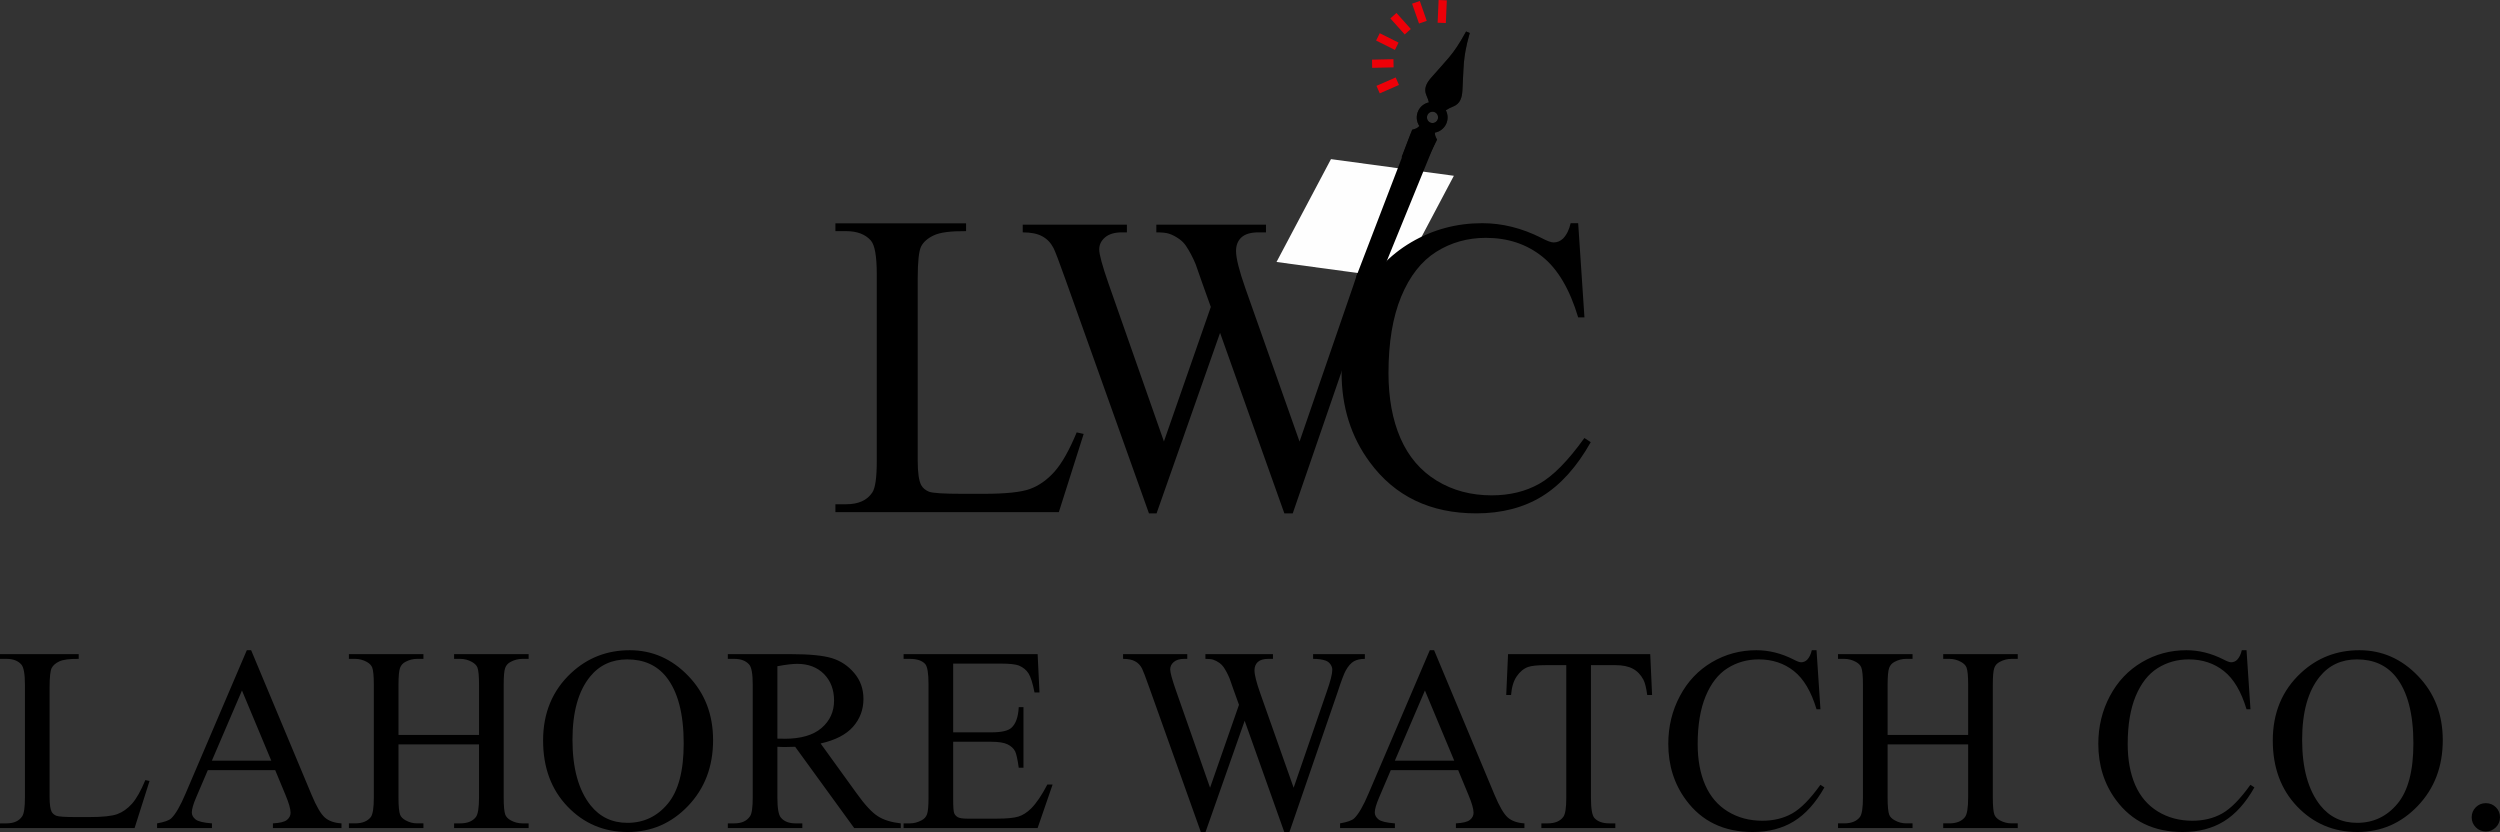 <?xml version="1.0" encoding="UTF-8"?>
<!DOCTYPE svg PUBLIC "-//W3C//DTD SVG 1.1//EN" "http://www.w3.org/Graphics/SVG/1.1/DTD/svg11.dtd">
<!-- Creator: CorelDRAW X8 -->
<svg xmlns="http://www.w3.org/2000/svg" xml:space="preserve" width="1881.83mm" height="626.289mm" version="1.1" style="shape-rendering:geometricPrecision; text-rendering:geometricPrecision; image-rendering:optimizeQuality; fill-rule:evenodd; clip-rule:evenodd"
viewBox="0 0 89331 29730"
 xmlns:xlink="http://www.w3.org/1999/xlink">
 <rect x="0" y="0" width="89331" height="29730" fill="#333333" stroke="none"/>
 <defs>
  <style type="text/css">
   <![CDATA[
    .fil2 {fill:#FEFEFE}
    .fil3 {fill:#1C1B17}
    .fil4 {fill:black}
    .fil1 {fill:#ED0008}
    .fil0 {fill:black;fill-rule:nonzero}
   ]]>
  </style>
 </defs>
 <g id="Layer_x0020_1">
  <g id="_2196910687712">
   <path class="fil0" d="M5193 27874l150 33 -534 1682 -4809 0 0 -168 233 0c262,0 450,-85 562,-255 64,-97 96,-322 96,-673l0 -4022c0,-387 -43,-629 -129,-726 -118,-135 -295,-202 -529,-202l-233 0 0 -169 2812 0 0 169c-329,-3 -561,27 -695,91 -133,62 -223,144 -272,239 -48,97 -73,328 -73,692l0 3918c0,255 25,428 73,524 36,65 94,112 170,143 75,30 314,46 716,46l453 0c478,0 812,-35 1005,-105 192,-70 368,-195 528,-373 157,-178 317,-460 476,-844zm4640 -356l-2407 0 -416 973c-103,241 -156,422 -156,541 0,93 45,178 136,250 89,70 284,117 583,139l0 168 -1960 0 0 -168c260,-46 427,-105 504,-178 156,-147 328,-446 517,-894l2185 -5115 155 0 2161 5170c173,415 331,684 473,809 142,123 339,192 594,208l0 168 -2450 0 0 -168c247,-13 414,-53 502,-124 87,-70 129,-156 129,-257 0,-135 -61,-347 -183,-638l-367 -884zm-140 -338l-1047 -2507 -1075 2507 2122 0zm4546 -918l2878 0 0 -1791c0,-315 -20,-523 -59,-623 -32,-75 -96,-141 -194,-195 -131,-74 -270,-110 -417,-110l-221 0 0 -169 2663 0 0 169 -221 0c-147,0 -286,35 -417,105 -98,48 -165,122 -200,220 -36,99 -53,300 -53,603l0 4022c0,314 20,522 59,622 32,76 94,142 189,196 135,74 275,110 422,110l221 0 0 168 -2663 0 0 -168 221 0c254,0 439,-75 556,-224 76,-98 114,-332 114,-704l0 -1894 -2878 0 0 1894c0,314 20,522 59,622 30,76 94,142 193,196 131,74 268,110 415,110l224 0 0 168 -2663 0 0 -168 221 0c257,0 443,-75 561,-224 73,-98 109,-332 109,-704l0 -4022c0,-315 -20,-523 -59,-623 -32,-75 -94,-141 -189,-195 -135,-74 -275,-110 -422,-110l-221 0 0 -169 2663 0 0 169 -224 0c-147,0 -284,35 -415,105 -96,48 -161,122 -197,220 -36,99 -55,300 -55,603l0 1791zm8263 -3028c805,0 1503,306 2092,919 591,612 886,1376 886,2293 0,944 -297,1726 -892,2350 -594,623 -1314,934 -2159,934 -853,0 -1570,-305 -2151,-912 -582,-608 -872,-1394 -872,-2359 0,-986 336,-1791 1006,-2414 583,-541 1279,-811 2090,-811zm-87 328c-553,0 -999,206 -1333,619 -417,514 -626,1265 -626,2256 0,1014 215,1795 648,2342 333,415 770,623 1315,623 583,0 1063,-228 1442,-683 380,-456 569,-1173 569,-2154 0,-1064 -209,-1858 -626,-2380 -335,-415 -797,-623 -1389,-623zm9772 6027l-1664 0 -2110 -2905c-152,6 -275,9 -371,9 -39,0 -81,-2 -125,-3 -45,-2 -90,-3 -139,-6l0 1809c0,390 42,632 128,726 116,135 289,202 521,202l242 0 0 168 -2662 0 0 -168 232 0c263,0 450,-86 563,-257 64,-93 95,-318 95,-671l0 -4022c0,-390 -42,-632 -128,-726 -119,-135 -295,-202 -530,-202l-232 0 0 -169 2262 0c661,0 1147,49 1459,144 314,97 580,275 797,533 219,258 328,566 328,923 0,383 -125,714 -373,996 -250,281 -635,479 -1158,596l1286 1780c293,409 545,683 756,817 209,136 484,220 823,258l0 168zm-4409 -3196c58,0 108,0 150,1 42,2 77,4 103,4 586,0 1028,-129 1325,-385 299,-258 447,-584 447,-981 0,-387 -120,-703 -359,-947 -241,-242 -560,-364 -955,-364 -175,0 -412,28 -711,85l0 2587zm6281 -2681l0 2456 1368 0c355,0 591,-53 710,-159 159,-141 247,-388 265,-741l169 0 0 2165 -169 0c-42,-303 -86,-498 -128,-584 -54,-106 -145,-190 -270,-251 -125,-61 -317,-93 -577,-93l-1368 0 0 2050c0,275 12,442 36,502 25,59 67,107 128,142 61,36 178,53 348,53l1052 0c350,0 604,-25 764,-73 158,-49 311,-146 456,-289 189,-190 383,-475 581,-857l188 0 -536 1556 -4789 0 0 -168 220 0c147,0 286,-36 418,-107 98,-48 165,-121 200,-220 36,-98 53,-298 53,-601l0 -4040c0,-394 -39,-636 -119,-727 -111,-122 -294,-183 -552,-183l-220 0 0 -169 4790 0 66 1369 -178 0c-64,-330 -135,-556 -213,-680 -78,-123 -193,-217 -345,-282 -122,-46 -337,-69 -645,-69l-1703 0zm14711 -338l0 169c-161,0 -292,30 -394,88 -100,58 -197,165 -287,325 -61,106 -158,362 -289,765l-1725 5009 -185 0 -1415 -3975 -1398 3975 -168 0 -1840 -5156c-137,-387 -225,-615 -261,-685 -61,-118 -144,-204 -250,-260 -105,-58 -247,-86 -428,-86l0 -169 2294 0 0 169 -111 0c-161,0 -285,38 -371,111 -86,74 -128,163 -128,266 0,108 67,354 202,742l1223 3485 1033 -2962 -188 -522 -147 -418c-64,-155 -135,-289 -214,-406 -40,-58 -89,-108 -146,-149 -77,-55 -154,-95 -230,-119 -58,-18 -150,-28 -275,-28l0 -169 2414 0 0 169 -166 0c-170,0 -295,38 -375,111 -80,74 -119,174 -119,300 0,156 69,431 207,822l1192 3373 1179 -3422c135,-381 202,-645 202,-792 0,-70 -22,-137 -66,-198 -45,-61 -100,-105 -167,-130 -117,-42 -267,-64 -453,-64l0 -169 1850 0zm3334 4144l-2408 0 -415 973c-103,241 -157,422 -157,541 0,93 46,178 136,250 89,70 285,117 583,139l0 168 -1959 0 0 -168c259,-46 426,-105 503,-178 156,-147 328,-446 517,-894l2186 -5115 154 0 2161 5170c174,415 331,684 474,809 142,123 339,192 593,208l0 168 -2449 0 0 -168c246,-13 414,-53 501,-124 88,-70 130,-156 130,-257 0,-135 -61,-347 -183,-638l-367 -884zm-141 -338l-1047 -2507 -1074 2507 2121 0zm7004 -3806l66 1461 -174 0c-34,-256 -79,-440 -137,-550 -95,-176 -220,-307 -378,-390 -158,-85 -364,-127 -621,-127l-874 0 0 4743c0,383 40,622 123,718 116,128 294,192 534,192l214 0 0 168 -2643 0 0 -168 223 0c266,0 453,-80 566,-239 67,-99 101,-322 101,-671l0 -4743 -745 0c-290,0 -497,22 -618,64 -160,58 -294,169 -408,335 -113,164 -180,387 -202,668l-173 0 65 -1461 5081 0zm5942 -140l140 2109 -140 0c-189,-631 -458,-1087 -808,-1364 -350,-278 -769,-417 -1259,-417 -410,0 -781,105 -1113,314 -331,209 -592,542 -782,1001 -189,458 -285,1028 -285,1710 0,562 89,1050 269,1462 180,412 450,728 809,948 361,221 772,330 1233,330 401,0 756,-86 1062,-258 308,-172 646,-514 1013,-1026l142 93c-311,552 -673,955 -1088,1211 -414,255 -906,383 -1474,383 -1027,0 -1822,-381 -2384,-1145 -421,-569 -632,-1237 -632,-2006 0,-620 139,-1191 416,-1709 276,-521 658,-922 1142,-1208 486,-286 1016,-428 1590,-428 447,0 888,109 1324,330 126,67 218,101 273,101 81,0 153,-30 214,-87 80,-83 136,-197 169,-344l169 0zm2540 3028l2878 0 0 -1791c0,-315 -20,-523 -60,-623 -31,-75 -95,-141 -193,-195 -132,-74 -271,-110 -417,-110l-221 0 0 -169 2663 0 0 169 -221 0c-147,0 -286,35 -417,105 -98,48 -166,122 -200,220 -36,99 -53,300 -53,603l0 4022c0,314 20,522 59,622 32,76 94,142 189,196 135,74 275,110 422,110l221 0 0 168 -2663 0 0 -168 221 0c254,0 439,-75 556,-224 76,-98 114,-332 114,-704l0 -1894 -2878 0 0 1894c0,314 20,522 59,622 30,76 94,142 193,196 131,74 268,110 415,110l224 0 0 168 -2663 0 0 -168 221 0c257,0 443,-75 560,-224 74,-98 110,-332 110,-704l0 -4022c0,-315 -20,-523 -60,-623 -31,-75 -93,-141 -189,-195 -134,-74 -275,-110 -421,-110l-221 0 0 -169 2663 0 0 169 -224 0c-147,0 -284,35 -415,105 -96,48 -161,122 -197,220 -36,99 -55,300 -55,603l0 1791zm12825 -3028l141 2109 -141 0c-189,-631 -458,-1087 -808,-1364 -349,-278 -768,-417 -1259,-417 -409,0 -781,105 -1112,314 -331,209 -592,542 -783,1001 -189,458 -284,1028 -284,1710 0,562 89,1050 268,1462 180,412 450,728 810,948 361,221 772,330 1232,330 402,0 757,-86 1063,-258 308,-172 645,-514 1012,-1026l142 93c-310,552 -673,955 -1087,1211 -414,255 -906,383 -1475,383 -1026,0 -1821,-381 -2384,-1145 -420,-569 -631,-1237 -631,-2006 0,-620 139,-1191 415,-1709 277,-521 658,-922 1143,-1208 485,-286 1015,-428 1590,-428 447,0 887,109 1323,330 127,67 219,101 274,101 81,0 153,-30 214,-87 79,-83 136,-197 168,-344l169 0zm4034 0c805,0 1503,306 2092,919 591,612 886,1376 886,2293 0,944 -297,1726 -892,2350 -594,623 -1314,934 -2159,934 -853,0 -1570,-305 -2152,-912 -581,-608 -871,-1394 -871,-2359 0,-986 335,-1791 1006,-2414 582,-541 1279,-811 2090,-811zm-87 328c-553,0 -999,206 -1333,619 -417,514 -627,1265 -627,2256 0,1014 216,1795 649,2342 333,415 770,623 1315,623 583,0 1063,-228 1442,-683 380,-456 569,-1173 569,-2154 0,-1064 -209,-1858 -626,-2380 -335,-415 -797,-623 -1389,-623zm4604 5137c142,0 262,50 361,148 97,99 145,218 145,358 0,139 -50,259 -148,358 -99,98 -218,148 -358,148 -139,0 -260,-50 -358,-148 -98,-99 -148,-219 -148,-358 0,-142 50,-262 148,-361 98,-97 219,-145 358,-145z"/>
   <polygon class="fil1" points="49184,3068 49871,2767 49988,3036 49302,3336 "/>
   <polygon class="fil1" points="49025,2131 49791,2114 49797,2407 49031,2424 "/>
   <polygon class="fil1" points="49302,1187 49974,1522 49844,1784 49172,1449 "/>
   <polygon class="fil1" points="49899,463 50412,1036 50194,1231 49681,658 "/>
   <polygon class="fil1" points="50733,35 50981,745 50705,841 50457,132 "/>
   <polygon class="fil1" points="51698,13 51663,823 51370,811 51405,0 "/>
   <path class="fil0" d="M38473 15450l249 55 -887 2794 -7984 0 0 -281 386 0c436,0 747,-140 934,-422 106,-161 158,-535 158,-1119l0 -6677c0,-643 -70,-1045 -212,-1206 -198,-223 -491,-335 -880,-335l-386 0 0 -280 4669 0 0 280c-547,-5 -931,44 -1154,151 -221,104 -371,238 -452,397 -80,161 -122,544 -122,1149l0 6506c0,423 42,711 122,869 60,109 156,187 283,239 125,49 521,75 1188,75l752 0c794,0 1349,-57 1668,-174 320,-117 613,-324 877,-620 262,-296 527,-763 791,-1401z"/>
   <path class="fil0" d="M50566 8029l0 274c-261,0 -474,48 -639,142 -162,94 -319,269 -466,527 -99,173 -256,589 -469,1243l-2799 8129 -300 0 -2297 -6451 -2269 6451 -272 0 -2987 -8368c-223,-628 -365,-999 -423,-1113 -99,-190 -233,-329 -406,-421 -170,-93 -400,-139 -694,-139l0 -274 3722 0 0 274 -180 0c-261,0 -462,61 -601,180 -140,119 -208,264 -208,431 0,175 109,576 327,1204l1985 5657 1676 -4807 -304 -847 -238 -680c-104,-251 -221,-469 -348,-659 -65,-94 -144,-175 -238,-241 -124,-88 -248,-154 -373,-192 -93,-31 -243,-46 -446,-46l0 -274 3918 0 0 274 -269 0c-277,0 -479,61 -609,180 -129,119 -192,281 -192,487 0,253 111,700 334,1333l1935 5475 1914 -5553c218,-619 327,-1047 327,-1286 0,-114 -35,-223 -106,-322 -74,-99 -162,-170 -271,-210 -191,-69 -434,-104 -736,-104l0 -274 3002 0z"/>
   <polygon class="fil2" points="47559,5686 51950,6281 50005,9957 45613,9361 "/>
   <path class="fil0" d="M56392 7975l224 3366 -224 0c-302,-1007 -731,-1735 -1289,-2177 -559,-444 -1227,-665 -2010,-665 -654,0 -1247,167 -1776,501 -529,334 -945,865 -1249,1598 -302,731 -454,1641 -454,2728 0,898 142,1676 429,2335 287,658 718,1162 1292,1513 576,352 1232,526 1967,526 641,0 1207,-137 1696,-411 491,-274 1030,-820 1616,-1638l227 149c-496,881 -1075,1524 -1736,1933 -661,406 -1446,611 -2354,611 -1638,0 -2908,-609 -3805,-1828 -671,-908 -1008,-1975 -1008,-3202 0,-990 222,-1900 663,-2728 442,-831 1050,-1472 1823,-1928 776,-456 1621,-683 2539,-683 713,0 1416,174 2112,526 202,107 349,162 437,162 129,0 244,-47 341,-140 127,-132 217,-314 270,-548l269 0z"/>
   <path class="fil3" d="M50081 5622l941 20c63,-122 126,-244 187,-368l141 -284 -19 -36c-35,-65 -63,-140 -59,-215 173,-31 322,-143 400,-304 76,-159 71,-342 -9,-495 84,-56 179,-101 271,-138 243,-99 305,-316 320,-558 12,-182 20,-364 27,-546 7,-146 13,-292 25,-438 13,-151 32,-301 60,-450 35,-190 81,-377 133,-563l19 -68 -131 -54 -35 62c-92,169 -190,336 -298,496 -84,126 -175,247 -272,364 -93,112 -191,221 -288,330 -122,135 -244,271 -363,409 -158,183 -265,382 -161,623 35,79 66,163 88,249 -165,36 -306,145 -380,300 -85,177 -69,384 38,544 -52,66 -132,102 -215,122l-40 10 -91 230c-99,251 -195,504 -289,758zm1128 -1629c-111,-12 -208,70 -219,180 -12,110 65,210 176,222 110,12 207,-70 219,-180 11,-110 -66,-210 -176,-222z"/>
   <g>
    <path class="fil4" d="M51022 5642c63,-122 126,-244 187,-368l141 -284 -19 -36c-35,-65 -63,-140 -59,-215 173,-31 322,-143 400,-304 76,-159 71,-342 -9,-495 84,-56 179,-101 271,-138 243,-99 305,-316 320,-558 12,-182 20,-364 27,-546 7,-146 13,-292 25,-438 13,-151 32,-301 60,-450 35,-190 81,-377 133,-563l19 -68 -131 -54 -35 62c-92,169 -190,336 -298,496 -84,126 -175,247 -272,364 -93,112 -191,221 -288,330 -122,135 -244,271 -363,409 -158,183 -265,382 -161,623 35,79 66,163 88,249 -165,36 -306,145 -380,300 -85,177 -69,384 38,544 -52,66 -132,102 -215,122l-40 10 -91 230c-99,251 -195,504 -289,758l941 20zm187 -1649c-111,-12 -208,70 -219,180 -12,110 65,210 176,222 110,12 207,-70 219,-180 11,-110 -66,-210 -176,-222z"/>
   </g>
   <polygon class="fil4" points="48475,9850 50420,4778 51272,5113 49112,10407 48412,10285 "/>
  </g>
 </g>
</svg>
